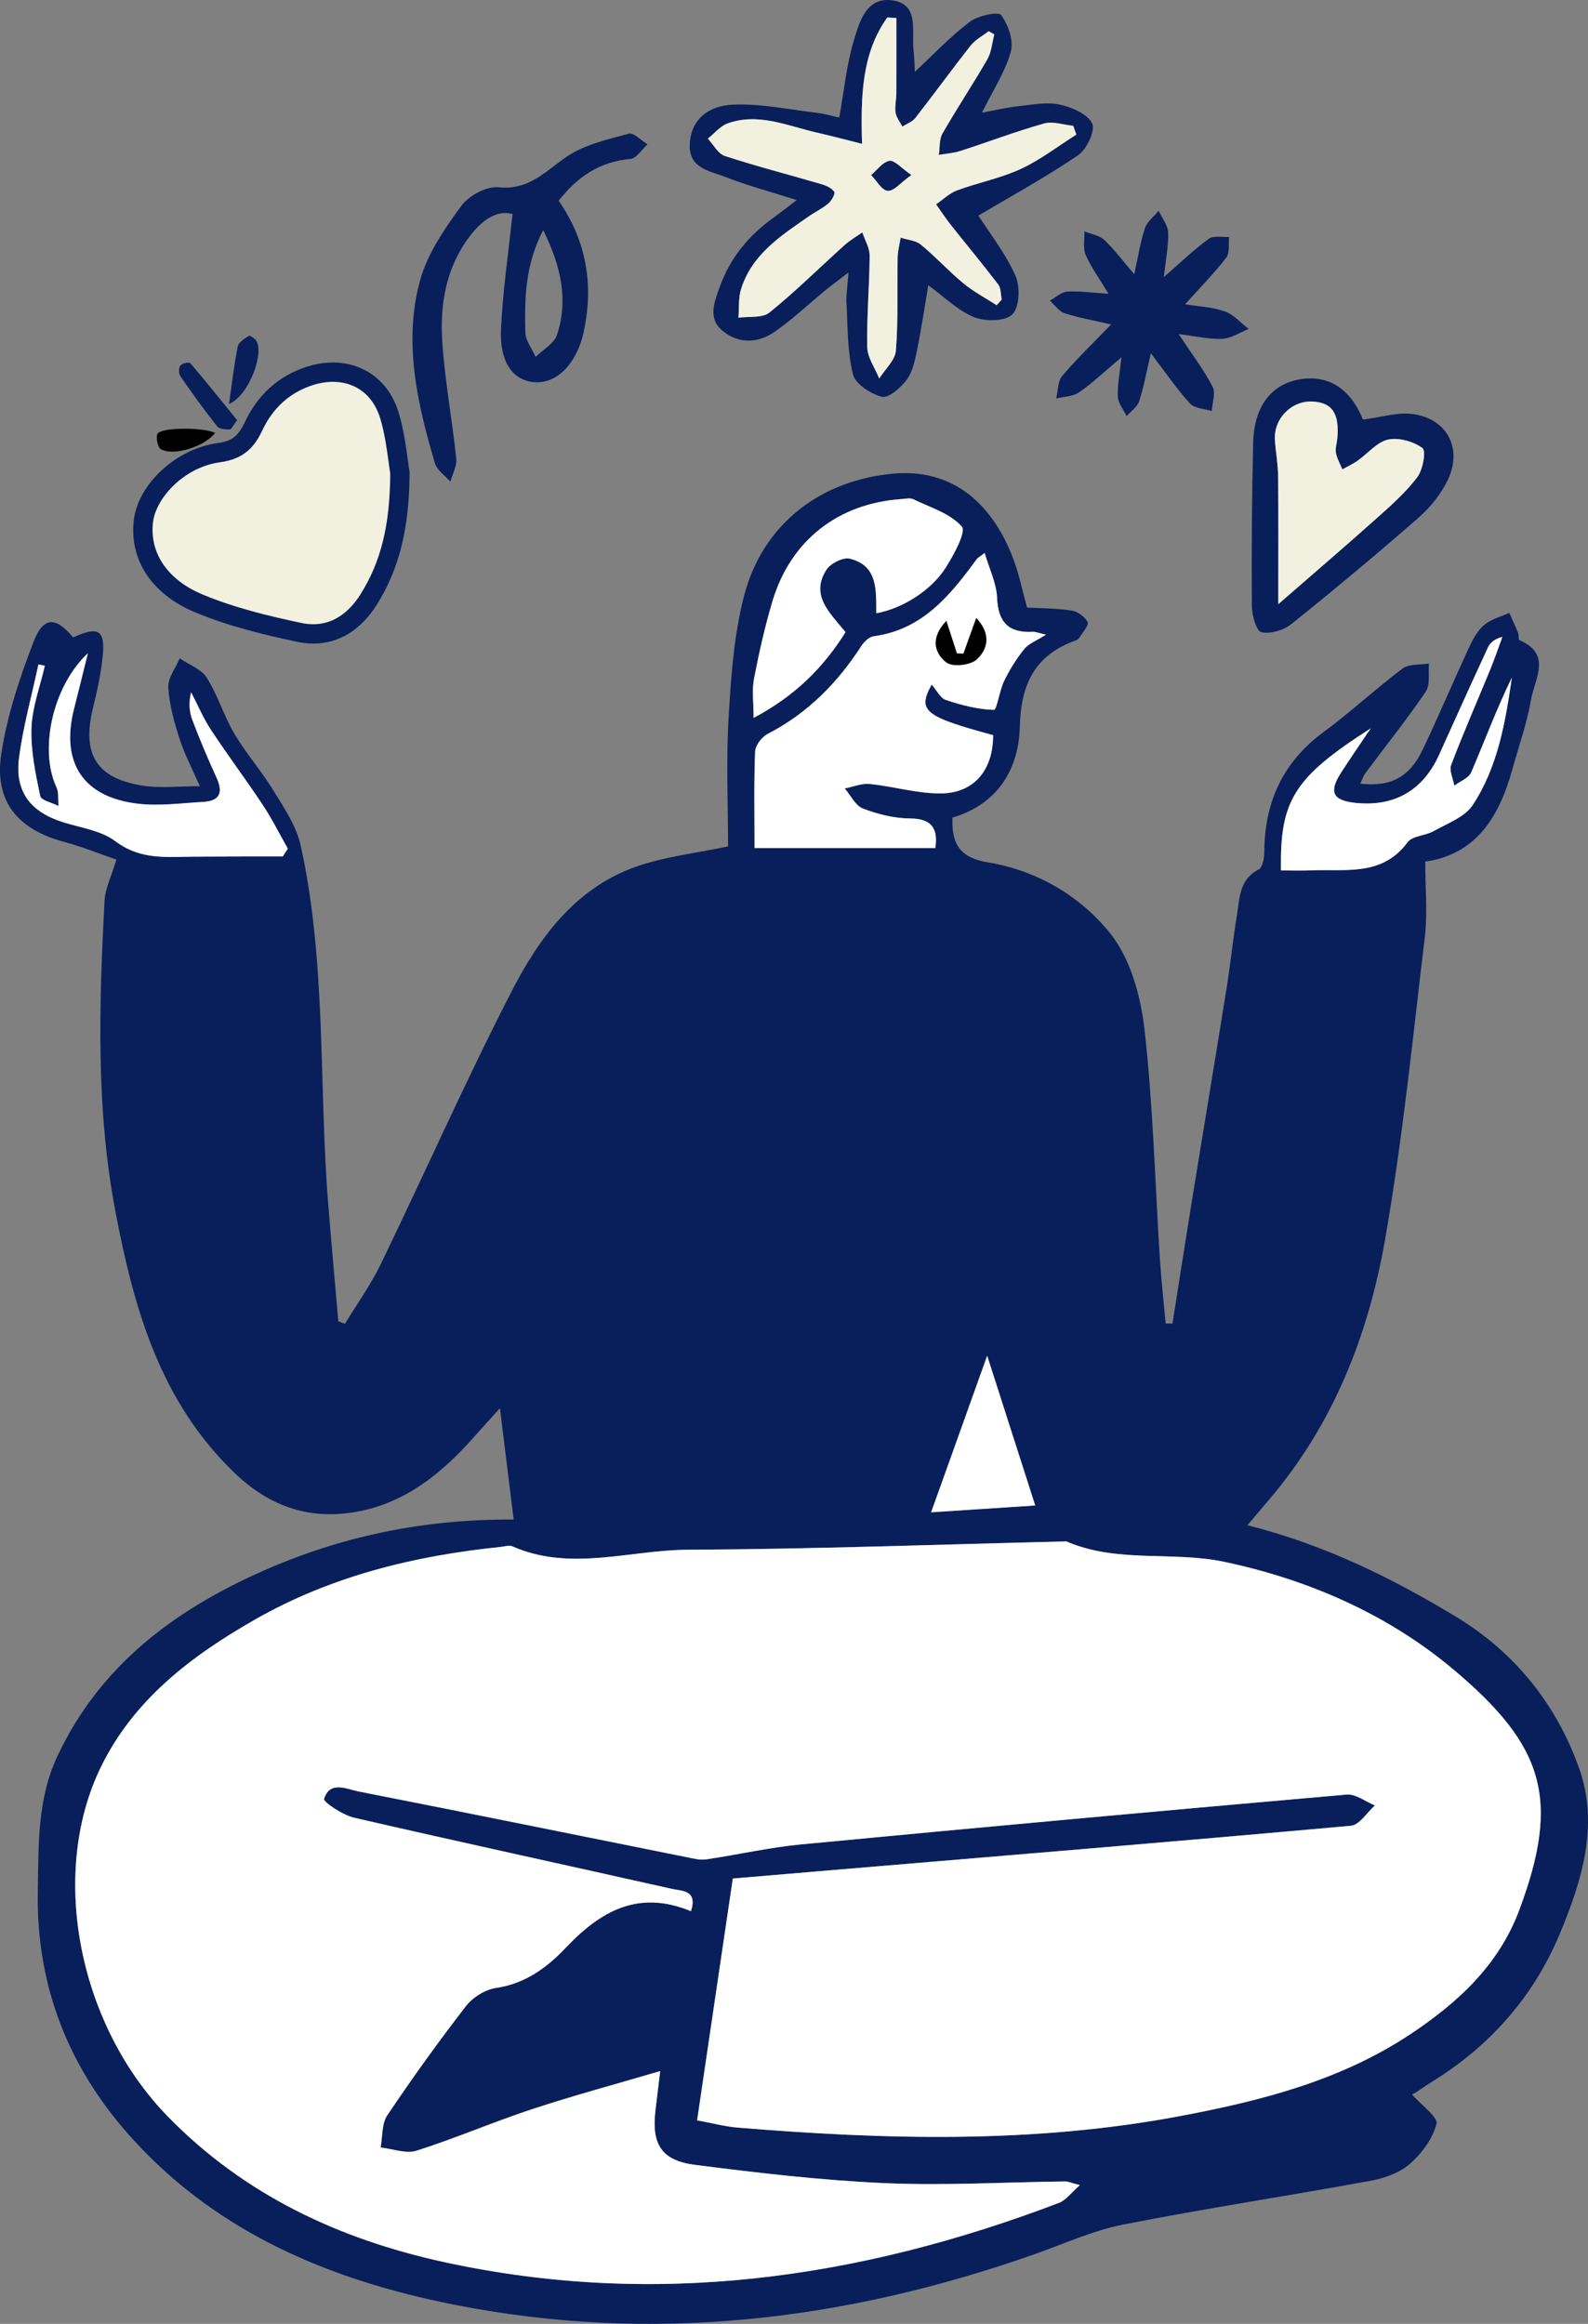 <?xml version="1.0" encoding="UTF-8"?><svg id="Layer_1" xmlns="http://www.w3.org/2000/svg" viewBox="0 0 738.153 1080"><rect x="0" y="0" width="738.153" height="1080" fill="#808080" stroke="none"/><defs><style>.cls-1{fill:#f2f1df;}.cls-2{fill:#fff;}.cls-3{fill:#091f5b;}</style></defs><path class="cls-3" d="M579.85,708.841c35.711,9.024,67.086,24.42,97.167,42.673,27.298,16.565,46.334,40.536,56.918,70.001,9.494,26.431,1.414,52.637-8.96,77.369-12.183,29.044-32.256,51.854-59.162,68.48-2.54,1.57-4.956,3.34-7.47,4.954-.944,.606-2.003,1.032-2.015,1.038,4.548,5.209,12.215,10.581,11.392,13.745-1.804,6.938-6.956,13.859-12.549,18.697-4.806,4.158-11.909,6.58-18.363,7.761-38.172,6.986-76.566,12.796-114.633,20.288-14.063,2.768-27.481,8.909-41.12,13.72-88.117,31.08-178.151,41.807-270.376,23.438-56.325-11.219-108.198-32.577-148.157-75.955-30.096-32.67-45.772-71.222-44.953-116.192,.389-21.335-.327-42.571,9.089-62.634,19.699-41.972,54.039-67.671,95.004-85.899,36.644-16.305,75.173-24.378,117.116-24.139-2.077-16.791-4.06-32.814-6.401-51.734-5.183,5.757-8.785,9.716-12.342,13.714-14.431,16.222-30.878,29.724-52.685,34.116-22.306,4.492-41.433-1.519-58.325-17.754-34.55-33.204-46.688-76.118-55.278-120.926-9.216-48.072-7.708-96.534-5.154-145,.301-5.714,3.176-11.293,5.504-19.102-7.752-2.663-15.86-5.983-24.255-8.228-21.493-5.749-32.561-18.727-29.272-40.718,2.669-17.847,8.54-35.475,15.077-52.395,4.545-11.766,10.412-11.566,18.307-1.931,11.916-5.399,15.109-3.443,13.738,9.24-.84,7.771-2.469,15.507-4.364,23.105-5.47,21.93,1.337,33.272,23.436,36.618,7.937,1.202,16.208,.193,26.138,.193-3.514-8.048-7.125-14.832-9.445-22.033-2.496-7.743-4.743-15.819-5.212-23.86-.256-4.388,3.393-9.004,5.281-13.517,4.297,2.934,10.038,4.955,12.589,8.992,5.148,8.149,7.937,17.763,12.859,26.086,5.441,9.199,12.642,17.348,18.218,26.479,4.91,8.041,10.59,16.374,12.563,25.32,12.039,54.573,8.377,110.461,12.738,165.702,1.461,18.514,3.168,37.009,4.762,55.512,1.027,.395,2.053,.79,3.08,1.184,5.589-9.212,11.96-18.047,16.633-27.703,20.324-41.989,39.229-84.691,60.509-126.18,12.841-25.037,29.554-48.327,57.732-58.414,13.489-4.829,28.154-6.374,43.211-9.605,0-19.654-.909-39.809,.263-59.841,1.108-18.937,2.442-38.253,7.163-56.5,8.65-33.435,35.722-54.119,70.056-56.93,25.255-2.067,44.753,11.917,55.296,40.157,2.583,6.92,4.031,14.264,6.196,22.124,6.766,.387,13.851,.327,20.756,1.413,2.797,.44,6.187,2.892,7.407,5.365,.705,1.429-2.327,4.757-3.788,7.162-.362,.596-1.088,1.117-1.759,1.356-18.794,6.692-25.462,20.169-25.944,39.809-.503,20.479-10.593,36.353-31.339,42.528-.455,12.372,3.561,18.662,16.48,20.786,22.818,3.752,43.129,15.726,57.013,33.214,9.312,11.73,14.044,29.054,15.782,44.444,4.014,35.551,4.896,71.453,7.188,107.204,.63,9.827,1.754,19.622,2.652,29.432,1.055,.019,2.111,.038,3.166,.057,3.008-19.038,5.953-38.086,9.038-57.111,5.319-32.8,10.797-65.575,16.056-98.385,1.831-11.421,2.996-22.949,4.869-34.362,1.297-7.906,1.053-16.567,10.125-21.191,1.796-.916,2.572-5.258,2.584-8.026,.1-23.193,8.582-41.871,27.629-55.888,12.626-9.291,24.144-20.081,36.691-29.489,2.978-2.233,8.094-1.614,12.227-2.307-.406,4.414,.696,9.851-1.482,13.063-8.796,12.971-18.629,25.238-28.002,37.823-1.034,1.388-1.571,3.147-2.45,4.964,14.237,1.573,22.954-3.023,29.097-15.963,7.519-15.838,14.348-32.003,21.741-47.903,1.708-3.674,3.913-7.55,6.945-10.055,3.17-2.62,7.613-3.702,11.5-5.456,1.402,3.16,2.872,6.291,4.163,9.495,.395,.98-.026,2.92,.475,3.134,15.383,6.553,7.077,18.242,5.44,27.739-1.895,10.997-5.703,21.665-8.702,32.47-6.065,21.853-16.734,39.41-40.451,42.746,0,12.593,1.131,23.985-.197,35.083-5.627,47.05-10.353,94.299-18.546,140.924-7.764,44.183-24.046,85.601-53.804,120.473-2.891,3.388-5.756,6.798-10.101,11.933Zm-258.652,179.385c3.195-9.922-4.312-9.354-8.878-10.38-49.231-11.059-98.548-21.74-147.715-33.072-5.312-1.224-14.407-7.325-13.967-8.728,2.706-8.644,10.464-4.568,16.068-3.469,50.98,9.995,101.885,20.378,152.821,30.599,2.875,.577,5.933,1.367,8.743,.953,14.728-2.168,29.322-5.543,44.11-6.952,84.51-8.054,169.054-15.763,253.623-23.161,4.19-.367,8.732,3.275,13.109,5.05-3.707,3.276-7.185,9.093-11.155,9.451-80.454,7.256-160.964,13.884-241.463,20.642-15.532,1.304-31.062,2.629-45.856,3.882-5.637,38.169-11.07,74.954-16.597,112.379,7.177,1.313,12.958,2.885,18.828,3.367,68.695,5.642,137.369,7.51,205.523-5.323,37.546-7.07,74.488-16.425,107.041-37.99,22.249-14.74,41.258-32.252,50.836-57.957,19.067-51.174,11.666-76.032-30.552-111.532-30.454-25.609-67.352-41.856-106.719-50.143-24.096-5.073-49.755,.752-73.304-9.479-58.654,1.406-117.305,3.588-175.964,3.873-27.127,.132-54.597,10.301-81.545-1.577-1.514-.667-3.688,.091-5.545,.281-40.19,4.117-78.906,13.626-114.217,33.804-29.535,16.878-56.447,37.268-71.7,68.851-24.022,49.741-10.053,119.682,31.38,162.119,35.451,36.31,79.364,56.878,128.14,67.533,98.205,21.453,193.263,7.833,286.086-27.516,3.124-1.19,5.429-4.532,9.647-8.204-4.153-1.067-5.504-1.729-6.847-1.713-28.026,.329-56.107,2.011-84.06,.775-29.447-1.303-58.852-4.746-88.115-8.502-15.527-1.993-20.083-9.668-18.315-24.941,.665-5.746,1.375-11.487,2.231-18.618-20.84,6.144-40.315,11.368-59.434,17.67-18.083,5.96-35.633,13.552-53.77,19.318-4.93,1.567-11.133-.871-16.752-1.471,.951-5.042,.469-11.046,3.099-14.961,11.632-17.318,23.827-34.293,36.598-50.789,3.162-4.084,8.984-7.694,14.033-8.426,13.591-1.969,23.773-9.604,32.422-18.74,16.182-17.094,33.798-26.987,58.135-16.903Zm113.576-494.09c1.292-9.112-1.571-13.701-11.876-13.767-7.316-.047-14.916-1.967-21.794-4.606-3.494-1.341-5.672-6.115-8.444-9.337,3.89-.752,7.878-2.461,11.653-2.077,11.048,1.125,22.019,4.451,33.005,4.387,15.552-.091,24.374-11.017,24.301-27.09-31.942-8.641-35.309-11.253-28.551-23.498,2.334,2.648,4.01,6.306,6.611,7.165,7.216,2.382,14.794,4.372,22.286,4.594,1.417,.042,2.609-9.008,4.781-13.432,2.568-5.229,5.683-10.32,9.35-14.829,2.112-2.597,5.784-3.926,10.096-6.684-3.286-.74-4.723-1.399-6.123-1.326-11.179,.581-16.123-4.335-16.603-15.812-.283-6.78-3.607-13.432-5.768-20.845-2.073,1.627-3.131,2.148-3.75,2.99-12.314,16.752-25.14,32.703-47.816,35.726-2.09,.279-4.446,2.51-5.705,4.463-11.146,17.283-25.109,31.384-43.584,40.934-2.713,1.402-5.722,5.29-5.839,8.141-.591,14.444-.272,28.925-.272,44.903h84.04Zm-27.423-109.133c11.881-2.137,25.387-10.398,32.198-21.135,3.784-5.966,9.646-16.707,7.526-19.13-5.362-6.128-14.65-8.891-22.511-12.702-1.512-.733-3.693-.214-5.553-.086-29.501,2.034-51.567,19.274-59.987,47.598-3.507,11.798-6.21,23.873-8.556,35.962-1.005,5.18-.168,10.717-.168,18.131,19.524-10.376,32.489-23.546,42.729-39.848-7.237-8.97-16.51-16.974-8.926-28.959,1.892-2.989,7.805-5.966,10.944-5.192,13.23,3.259,12.125,14.968,12.303,25.361Zm-366.506,18.59c-16.747,15.747-22.588,45.226-14.615,62.21,1.183,2.52,.686,5.83,.966,8.774-2.961-1.52-8.093-2.59-8.516-4.635-2.154-10.402-4.436-21.105-4.056-31.608,.351-9.702,4.012-19.284,6.216-28.918-.99-.215-1.979-.43-2.969-.645-3.093,14.478-7.13,28.834-9.023,43.467-2.044,15.804,5.477,25.254,20.691,29.957,8.179,2.528,17.504,3.802,24.006,8.702,8.94,6.738,18.113,7.538,28.223,7.35,10.462-.195,20.929-.166,31.394-.211,6.097-.026,12.193-.005,18.29-.005,.777-1.213,1.554-2.426,2.331-3.639-3.873-6.815-7.38-13.873-11.7-20.392-7.768-11.723-16.243-22.979-23.977-34.722-3.625-5.504-6.216-11.69-9.275-17.567-1.17,4.706-.877,8.999,.579,12.851,3.43,9.07,7.204,18.027,11.242,26.845,3.197,6.98,1.514,10.865-6.254,11.282-10.033,.54-20.226,1.986-30.1,.856-25.757-2.949-36.267-19.219-29.845-44.281,1.931-7.535,3.762-15.095,6.392-25.672Zm554.593,100.925c4.732,0,9.496,.17,14.243-.031,15.88-.674,32.827,2.902,44.601-13.057,2.238-3.034,8.279-3.003,12.119-5.174,6.357-3.594,14.42-6.461,18.115-12.048,11.727-17.731,15.222-38.537,18.248-59.312-7.043,14.415-12.608,29.368-18.879,44.019-1.156,2.701-5.177,4.177-7.875,6.218-.564-3.241-2.475-6.995-1.469-9.639,5.704-14.981,12.155-29.676,18.243-44.513,2.023-4.931,3.725-9.994,5.573-14.996-3.587,.975-5.663,2.662-6.675,4.843-7.681,16.562-15.172,33.212-22.685,49.851-7.473,16.55-20.602,24.239-38.529,22.5-10.993-1.067-12.996-4.982-7.054-14.175,4.462-6.905,9.144-13.667,13.729-20.493-35.78,22.922-42.24,33.472-41.705,66.009Zm-136.57,225.553c-8.543,23.872-16.977,47.437-26.041,72.765,17.491-1.147,33.548-2.2,48.377-3.172-7.503-23.378-14.727-45.887-22.336-69.593Z"/><g><path class="cls-1" d="M185.893,219.657c-.111,23.954-4.106,42.34-14.516,58.935-7.425,11.836-18.447,18.242-32.266,15.309-15.921-3.379-32.017-7.317-46.954-13.592-18.863-7.924-27.358-22.673-25.491-38.148,1.704-14.116,17.237-29.396,35.087-31.789,8.781-1.177,12.701-5.049,16.1-12.252,5.282-11.193,13.775-19.334,25.839-23.311,16.847-5.554,32.375,1.59,37.403,18.513,2.943,9.903,3.772,20.435,4.797,26.335Z"/><path class="cls-3" d="M145.664,299.102c-2.437,0-4.935-.268-7.485-.809-15.542-3.299-32.085-7.259-47.761-13.844-19.892-8.356-30.438-24.366-28.209-42.826,2.026-16.793,19.862-33.143,38.948-35.701,6.585-.883,9.538-3.154,12.636-9.719,6.032-12.781,15.619-21.414,28.494-25.659,9.695-3.197,19.395-2.677,27.312,1.461,7.627,3.988,13.091,10.916,15.801,20.037,2.239,7.537,3.315,15.47,4.102,21.262,.295,2.178,.55,4.059,.815,5.584l.068,.392-.001,.397c-.12,25.825-4.809,44.731-15.203,61.301-7.444,11.867-17.743,18.124-29.516,18.124Zm9.058-121.647c-3.101,0-6.347,.537-9.624,1.617-10.444,3.444-18.245,10.497-23.185,20.963-3.183,6.744-7.756,13.203-19.564,14.786-16.689,2.238-29.852,16.487-31.226,27.877-1.72,14.246,6.793,26.758,22.772,33.471,14.987,6.296,31.037,10.132,46.147,13.339,13.996,2.97,22.694-5.595,27.53-13.302,9.53-15.192,13.673-32.012,13.828-56.183-.267-1.597-.515-3.423-.798-5.512-.788-5.809-1.769-13.039-3.811-19.912-2.002-6.739-5.928-11.8-11.354-14.637-3.192-1.669-6.841-2.508-10.716-2.508Z"/></g><path class="cls-3" d="M454.787,100.197c5.277,8.258,12.552,17.468,17.205,27.852,2.279,5.087,1.974,14.578-1.353,18.003-3.228,3.323-12.658,3.472-17.865,1.345-7.638-3.121-13.941-9.509-21.279-14.843-1.668,9.826-3.194,20.197-5.274,30.455-.952,4.694-2.052,9.875-4.806,13.541-2.76,3.673-8.391,8.626-11.468,7.854-5.223-1.31-12.348-5.948-13.477-10.481-2.656-10.671-2.376-22.097-3.002-33.234-.205-3.651,.458-7.352,.944-14.071-5.006,3.858-8.05,6.08-10.958,8.467-7.79,6.394-15.14,13.409-23.389,19.135-7.643,5.306-16.616,5.711-24.052-.354-7.137-5.82-4.044-13.322-1.415-20.619,4.88-13.546,13.533-23.931,25.086-32.182,3.238-2.312,6.345-4.807,10.663-8.094-12.123-3.848-22.936-6.694-33.267-10.766-6.83-2.692-16.368-3.782-16.466-14.067-.104-10.989,7.032-18.972,20.328-19.511,12.806-.519,25.759,2.27,38.626,3.784,3.561,.419,7.048,1.469,10.549,2.225,2.229-12.471,3.354-24.031,6.54-34.991,2.73-9.388,6.097-21.866,19.125-19.305,11.419,2.245,7.95,14.271,8.855,22.774,.381,3.582,.455,7.196,.636,10.253,8.602-7.998,16.496-16.389,25.548-23.254,3.78-2.866,13.229-4.862,14.517-3.122,3.336,4.508,5.953,11.981,4.528,17.055-2.664,9.49-8.391,18.12-13.44,28.313,6.162-1.12,11.657-2.437,17.23-3.046,6.297-.688,12.934-1.997,18.92-.704,5.629,1.216,12.932,4.334,15.089,8.763,1.587,3.257-2.527,12.048-6.545,14.786-14.893,10.149-30.8,18.812-46.334,28.038Zm-54.087-33.357c-7.574-1.889-14.172-3.662-20.829-5.168-13.71-3.103-27.201-9.444-41.609-4.33-3.477,1.234-6.171,4.675-9.225,7.102,2.606,2.769,4.73,7.02,7.901,8.054,14.821,4.831,29.95,8.711,44.918,13.104,2.206,.647,4.774,1.798,5.933,3.541,.577,.867-1.22,4.119-2.712,5.386-2.818,2.392-6.264,4.027-9.323,6.157-12.898,8.978-26.325,17.611-31.31,33.764-1.275,4.131-.832,8.791-1.178,13.209,4.882-.704,11.108,.256,14.406-2.408,12.164-9.825,23.312-20.903,34.957-31.382,2.483-2.234,5.449-3.931,8.192-5.875,1.2,3.609,3.437,7.223,3.416,10.825-.082,14.183-1.411,28.373-1.108,42.536,.105,4.892,3.614,9.711,5.568,14.564,2.705-4.321,7.396-8.487,7.748-12.992,1.118-14.332,.542-28.792,.808-43.199,.057-3.1,.903-6.185,1.386-9.277,3.172,1.026,6.997,1.258,9.392,3.228,6.883,5.662,12.935,12.333,19.807,18.012,4.72,3.9,10.262,6.805,15.436,10.155,.784-.877,1.568-1.755,2.352-2.632-.497-2.362-.287-5.262-1.608-6.995-7.18-9.424-14.78-18.525-22.14-27.814-2.401-3.031-4.513-6.292-6.757-9.447,3.23-2.205,6.184-5.16,9.744-6.473,9.803-3.616,20.275-5.644,29.695-10.001,9.093-4.205,17.206-10.531,25.749-15.926-.473-1.361-.946-2.722-1.419-4.083-4.539-.444-9.458-2.234-13.548-1.083-13.132,3.695-25.928,8.573-38.925,12.774-3.205,1.036-6.68,1.236-10.03,1.821,.521-3.354,.142-7.223,1.718-9.971,6.685-11.653,14.169-22.848,20.865-34.495,1.926-3.35,2.192-7.656,3.219-11.523-.874-.497-1.747-.995-2.621-1.492-2.82,2.194-6.209,3.939-8.359,6.662-8.757,11.087-17.046,22.542-25.739,33.68-1.405,1.8-3.982,2.684-6.017,3.992-1.104-2.156-2.807-4.219-3.16-6.491-.448-2.887,.338-5.943,.353-8.927,.059-11.685,.024-23.371,.024-35.056-1.413-.084-2.827-.168-4.24-.253-11.771,16.662-12.392,35.953-11.732,58.729Z"/><path class="cls-3" d="M238.231,99.421c-7.836-1.962-14.481,3.356-19.817,10.323-11.029,14.401-13.976,31.494-12.842,48.879,1.189,18.241,4.605,36.329,6.517,54.539,.361,3.435-1.768,7.131-2.748,10.707-2.473-2.872-6.24-5.362-7.216-8.675-8.194-27.824-14.722-56.281-6.834-84.961,3.407-12.386,11.374-23.935,19.106-34.524,3.489-4.778,11.782-9.267,17.348-8.681,14.275,1.501,21.871-7.581,31.867-14.331,8.235-5.561,18.843-7.889,28.694-10.566,2.277-.619,5.755,3.181,8.68,4.947-2.639,2.364-5.117,6.534-7.945,6.787-14.094,1.262-24.501,8.073-33.343,19.425,12.264,17.73,16.133,37.311,12.134,58.417-.417,2.201-.869,4.415-1.554,6.543-4.23,13.141-13.045,20.548-22.82,19.274-9.3-1.212-15.279-9.582-14.59-24.449,.819-17.68,3.443-35.276,5.364-53.654Zm14.261,7.54c-8.511,16.361-8.642,31.969-8.303,47.479,.084,3.842,3.109,7.621,4.783,11.428,3.425-3.397,8.637-6.213,9.96-10.292,5.17-15.932,2.13-31.335-6.44-48.615Z"/><path class="cls-3" d="M515.282,136.541c-4.406-7.313-8.179-12.413-10.619-18.086-1.351-3.142-.47-7.244-.595-10.913,3.111,1.263,6.894,1.803,9.19,3.941,4.578,4.262,8.339,9.401,13.98,15.976,1.853-8.347,2.853-15.095,4.983-21.465,1.02-3.052,4.18-5.388,6.371-8.049,1.548,3.367,4.258,6.689,4.39,10.11,.235,6.133-1.08,12.326-1.988,20.717,7.942-6.905,14.042-12.823,20.848-17.772,2.207-1.605,6.26-.671,9.469-.898-.355,3.256,.434,7.394-1.273,9.607-5.66,7.341-12.218,13.988-19.167,21.72,5.789,.94,12.397,1.195,18.377,3.264,4.174,1.444,7.489,5.371,11.188,8.189-4.063,1.615-8.061,4.335-12.204,4.579-5.838,.343-11.784-1.148-20.323-2.17,6.096,9.235,11.6,16.491,15.762,24.449,1.512,2.892-.18,7.46-.41,11.263-3.432-1.083-7.988-1.143-10.085-3.443-6.177-6.775-11.38-14.438-18.215-23.392-2.099,8.923-3.304,15.797-5.46,22.358-.866,2.637-3.818,4.589-5.82,6.852-1.43-2.983-3.873-5.903-4.061-8.963-.313-5.081,.823-10.25,1.653-18.356-7.937,6.677-13.495,11.993-19.74,16.316-2.82,1.953-7.009,1.929-10.576,2.803,.868-3.548,.687-7.984,2.798-10.48,6.708-7.933,14.271-15.143,22.737-23.909-7.71-1.783-14.812-3.019-21.61-5.203-2.643-.849-4.599-3.838-6.868-5.852,2.673-1.47,5.271-3.989,8.036-4.189,5.492-.398,11.076,.482,19.236,1Z"/><path class="cls-3" d="M633.559,194.999c8.459-1.072,15.886-3.488,22.898-2.605,16.078,2.025,23.532,15.881,16.559,30.569-3.101,6.532-8.037,12.721-13.504,17.506-19.368,16.949-39.146,33.449-59.225,49.55-3.584,2.874-9.72,4.734-13.943,3.786-2.335-.524-4.404-7.837-4.434-12.105-.18-25.359-.012-50.729,.61-76.082,.413-16.864,8.555-27.169,21.851-29.348,13.288-2.177,23.418,4.542,29.188,18.728Zm-39.371,85.793c16.688-14.532,31.401-27.113,45.831-40.011,6.65-5.944,13.455-11.972,18.788-19.022,2.604-3.443,4.141-12.25,2.421-13.505-4.213-3.076-11.013-5.049-15.999-3.952-5.197,1.143-9.43,6.486-14.204,9.822-2.208,1.543-4.698,2.682-7.061,4.005-1.037-2.541-2.486-5.004-2.98-7.646-.393-2.103,.42-4.42,.629-6.649,1.108-11.777-2.467-16.938-11.902-17.222-9.674-.291-17.793,8.199-17.093,18.029,.397,5.575,1.44,11.129,1.496,16.699,.191,18.981,.073,37.965,.073,59.452Z"/><path class="cls-3" d="M110.225,195.258c-1.762,2.326-2.563,4.302-3.415,4.324-1.997,.051-4.87-.159-5.89-1.448-5.963-7.541-11.598-15.351-17.061-23.266-.83-1.202-.837-3.894-.02-5.035,.723-1.009,4.101-1.652,4.637-1.026,7.377,8.621,14.465,17.49,21.749,26.451Z"/><path class="cls-3" d="M106.458,187.758c1.48-10.282,2.394-18.595,4.058-26.755,.4-1.961,3.147-3.637,5.144-4.936,.477-.31,2.637,1.163,3.412,2.251,3.81,5.354-3.004,25.289-12.614,29.439Z"/><path d="M99.967,201.232c-4.791,6.25-19.259,10.969-25.201,7.495-1.508-.882-2.503-5.827-1.467-7.229,2.322-3.141,22.565-2.764,26.668-.266Z"/><path class="cls-2" d="M321.198,888.227c-24.337-10.084-41.953-.191-58.135,16.903-8.649,9.137-18.831,16.771-32.422,18.74-5.048,.731-10.871,4.342-14.033,8.426-12.771,16.496-24.965,33.47-36.598,50.789-2.629,3.915-2.148,9.919-3.099,14.961,5.619,.6,11.822,3.038,16.752,1.471,18.137-5.766,35.688-13.357,53.77-19.318,19.119-6.302,38.593-11.527,59.434-17.67-.856,7.131-1.565,12.872-2.231,18.618-1.768,15.272,2.788,22.948,18.315,24.941,29.263,3.756,58.668,7.199,88.115,8.502,27.953,1.237,56.034-.446,84.06-.775,1.343-.016,2.694,.646,6.847,1.713-4.218,3.672-6.522,7.014-9.647,8.204-92.823,35.349-187.881,48.97-286.086,27.516-48.776-10.655-92.689-31.222-128.14-67.533-41.433-42.437-55.402-112.378-31.38-162.119,15.253-31.583,42.166-51.973,71.7-68.851,35.311-20.179,74.027-29.688,114.217-33.804,1.857-.19,4.03-.949,5.545-.281,26.948,11.878,54.418,1.709,81.545,1.577,58.66-.285,117.31-2.467,175.964-3.873,23.549,10.231,49.207,4.406,73.304,9.479,39.367,8.287,76.265,24.534,106.719,50.143,42.217,35.501,49.619,60.358,30.552,111.532-9.578,25.705-28.587,43.218-50.836,57.957-32.553,21.566-69.495,30.921-107.041,37.99-68.154,12.833-136.828,10.965-205.523,5.323-5.87-.482-11.651-2.054-18.828-3.367,5.527-37.424,10.96-74.21,16.597-112.379,14.795-1.253,30.325-2.578,45.856-3.882,80.499-6.759,161.009-13.387,241.463-20.642,3.97-.358,7.448-6.176,11.155-9.451-4.378-1.775-8.919-5.416-13.109-5.05-84.57,7.397-169.113,15.106-253.623,23.161-14.788,1.409-29.382,4.784-44.11,6.952-2.81,.414-5.868-.376-8.743-.953-50.937-10.22-101.841-20.603-152.821-30.599-5.604-1.099-13.362-5.174-16.068,3.469-.439,1.403,8.656,7.504,13.967,8.728,49.167,11.331,98.484,22.013,147.715,33.072,4.566,1.026,12.073,.458,8.878,10.38Z"/><path class="cls-2" d="M434.774,394.137h-84.04c0-15.979-.319-30.46,.272-44.903,.117-2.851,3.126-6.739,5.839-8.141,18.474-9.55,32.438-23.651,43.584-40.934,1.259-1.953,3.615-4.184,5.705-4.463,22.676-3.023,35.502-18.974,47.816-35.726,.62-.843,1.678-1.363,3.75-2.99,2.161,7.413,5.485,14.065,5.768,20.845,.48,11.477,5.424,16.392,16.603,15.812,1.399-.073,2.837,.586,6.123,1.326-4.313,2.758-7.984,4.087-10.096,6.684-3.667,4.509-6.782,9.6-9.35,14.829-2.173,4.424-3.364,13.474-4.781,13.432-7.492-.222-15.07-2.211-22.286-4.594-2.601-.859-4.277-4.517-6.611-7.165-6.758,12.245-3.391,14.857,28.551,23.498,.073,16.073-8.749,26.999-24.301,27.09-10.986,.064-21.958-3.262-33.005-4.387-3.775-.384-7.763,1.324-11.653,2.077,2.773,3.222,4.95,7.996,8.444,9.337,6.877,2.639,14.478,4.559,21.794,4.606,10.305,.066,13.169,4.655,11.876,13.767Zm13.047-90.333c-1.011-.043-2.022-.086-3.034-.129-1.51-4.681-3.02-9.362-4.872-15.103-7.412,7.666-5.759,14.822,.003,19.298,2.838,2.205,11.106,1.308,14.034-1.356,5.001-4.549,7.084-11.584-.15-19.301-2.366,6.564-4.174,11.578-5.981,16.592Z"/><path class="cls-2" d="M407.351,285.004c-.178-10.393,.927-22.102-12.303-25.361-3.139-.773-9.052,2.203-10.944,5.192-7.584,11.985,1.689,19.989,8.926,28.959-10.24,16.302-23.205,29.471-42.729,39.848,0-7.413-.837-12.951,.168-18.131,2.346-12.089,5.048-24.164,8.556-35.962,8.42-28.324,30.485-45.564,59.987-47.598,1.86-.128,4.041-.648,5.553,.086,7.86,3.812,17.149,6.574,22.511,12.702,2.12,2.423-3.742,13.164-7.526,19.13-6.811,10.737-20.317,18.998-32.198,21.135Z"/><path class="cls-2" d="M40.845,303.594c-2.63,10.577-4.461,18.137-6.392,25.672-6.422,25.061,4.088,41.332,29.845,44.281,9.874,1.13,20.067-.316,30.1-.856,7.768-.418,9.451-4.302,6.254-11.282-4.039-8.818-7.813-17.775-11.242-26.845-1.457-3.852-1.75-8.144-.579-12.851,3.059,5.877,5.65,12.063,9.275,17.567,7.735,11.744,16.21,22.999,23.977,34.722,4.32,6.519,7.827,13.577,11.7,20.392-.777,1.213-1.554,2.426-2.331,3.639-6.097,0-12.193-.021-18.29,.005-10.465,.045-20.931,.016-31.394,.211-10.111,.188-19.283-.612-28.223-7.35-6.502-4.9-15.828-6.174-24.006-8.702-15.213-4.703-22.735-14.154-20.691-29.957,1.893-14.633,5.93-28.989,9.023-43.467,.99,.215,1.979,.43,2.969,.645-2.203,9.635-5.865,19.217-6.216,28.918-.38,10.503,1.902,21.206,4.056,31.608,.424,2.045,5.556,3.116,8.516,4.635-.28-2.944,.217-6.254-.966-8.774-7.973-16.984-2.132-46.463,14.615-62.21Z"/><path class="cls-2" d="M595.438,404.519c-.535-32.537,5.925-43.087,41.705-66.009-4.584,6.826-9.266,13.589-13.729,20.493-5.941,9.193-3.939,13.108,7.054,14.175,17.926,1.739,31.056-5.949,38.529-22.5,7.513-16.639,15.004-33.289,22.685-49.851,1.012-2.181,3.088-3.868,6.675-4.843-1.849,5.003-3.55,10.065-5.573,14.996-6.088,14.837-12.539,29.532-18.243,44.513-1.006,2.643,.905,6.398,1.469,9.639,2.698-2.041,6.719-3.517,7.875-6.218,6.272-14.65,11.836-29.604,18.879-44.019-3.026,20.775-6.521,41.581-18.248,59.312-3.695,5.587-11.758,8.454-18.115,12.048-3.84,2.171-9.881,2.14-12.119,5.174-11.774,15.959-28.721,12.383-44.601,13.057-4.748,.202-9.511,.031-14.243,.031Z"/><path class="cls-2" d="M458.868,630.071c7.608,23.706,14.833,46.215,22.336,69.593-14.829,.972-30.886,2.025-48.377,3.172,9.064-25.328,17.498-48.893,26.041-72.765Z"/><path class="cls-1" d="M400.7,66.84c-.66-22.776-.039-42.067,11.732-58.729,1.413,.084,2.827,.168,4.24,.253,0,11.685,.035,23.371-.024,35.056-.015,2.984-.8,6.04-.353,8.927,.352,2.272,2.056,4.335,3.16,6.491,2.035-1.308,4.612-2.192,6.017-3.992,8.693-11.139,16.983-22.593,25.739-33.68,2.151-2.723,5.539-4.468,8.359-6.662,.874,.497,1.747,.995,2.621,1.492-1.027,3.867-1.293,8.173-3.219,11.523-6.696,11.647-14.181,22.842-20.865,34.495-1.576,2.748-1.198,6.617-1.718,9.971,3.351-.585,6.825-.785,10.03-1.821,12.997-4.201,25.793-9.078,38.925-12.774,4.091-1.151,9.009,.639,13.548,1.083,.473,1.361,.946,2.722,1.419,4.083-8.543,5.394-16.656,11.72-25.749,15.926-9.421,4.357-19.893,6.386-29.695,10.001-3.559,1.313-6.513,4.267-9.744,6.473,2.244,3.156,4.355,6.416,6.757,9.447,7.359,9.289,14.96,18.39,22.14,27.814,1.321,1.734,1.111,4.634,1.608,6.995-.784,.877-1.568,1.755-2.352,2.632-5.174-3.35-10.716-6.255-15.436-10.155-6.872-5.678-12.924-12.349-19.807-18.012-2.395-1.97-6.22-2.202-9.392-3.228-.483,3.092-1.328,6.177-1.386,9.277-.267,14.407,.31,28.867-.808,43.199-.351,4.505-5.043,8.671-7.748,12.992-1.954-4.852-5.463-9.672-5.568-14.564-.303-14.163,1.026-28.353,1.108-42.536,.021-3.601-2.217-7.216-3.416-10.825-2.743,1.944-5.71,3.641-8.192,5.875-11.645,10.479-22.793,21.557-34.957,31.382-3.299,2.664-9.524,1.705-14.406,2.408,.346-4.417-.096-9.078,1.178-13.209,4.985-16.153,18.413-24.786,31.31-33.764,3.059-2.13,6.505-3.765,9.323-6.157,1.492-1.267,3.29-4.518,2.712-5.386-1.16-1.743-3.727-2.894-5.933-3.541-14.968-4.393-30.097-8.273-44.918-13.104-3.172-1.034-5.295-5.285-7.901-8.054,3.054-2.426,5.748-5.868,9.225-7.102,14.408-5.114,27.899,1.227,41.609,4.33,6.657,1.507,13.255,3.279,20.829,5.168Zm22.843,14.492c-4.745-3.254-7.77-6.93-10.098-6.532-3.106,.532-5.67,4.229-8.467,6.566,2.552,2.601,4.981,7.106,7.688,7.28,2.846,.182,5.958-3.781,10.877-7.314Z"/><path class="cls-1" d="M594.188,280.791c0-21.486,.118-40.471-.073-59.452-.056-5.57-1.099-11.124-1.496-16.699-.699-9.83,7.419-18.32,17.093-18.029,9.434,.283,13.01,5.445,11.902,17.222-.21,2.228-1.022,4.546-.629,6.649,.494,2.642,1.943,5.106,2.98,7.646,2.362-1.322,4.853-2.461,7.061-4.005,4.774-3.337,9.007-8.68,14.204-9.822,4.986-1.096,11.786,.877,15.999,3.952,1.72,1.256,.184,10.063-2.421,13.505-5.333,7.05-12.138,13.078-18.788,19.022-14.43,12.898-29.143,25.48-45.831,40.011Z"/><path d="M447.82,303.804c1.808-5.014,3.615-10.028,5.981-16.592,7.234,7.718,5.151,14.753,.15,19.301-2.928,2.663-11.196,3.561-14.034,1.356-5.761-4.476-7.415-11.632-.003-19.298,1.852,5.742,3.362,10.423,4.872,15.103,1.011,.043,2.022,.086,3.034,.129Z"/><path class="cls-3" d="M423.544,81.331c-4.919,3.533-8.03,7.497-10.877,7.314-2.707-.173-5.137-4.679-7.688-7.28,2.797-2.337,5.361-6.034,8.467-6.566,2.328-.399,5.353,3.277,10.098,6.532Z"/></svg>